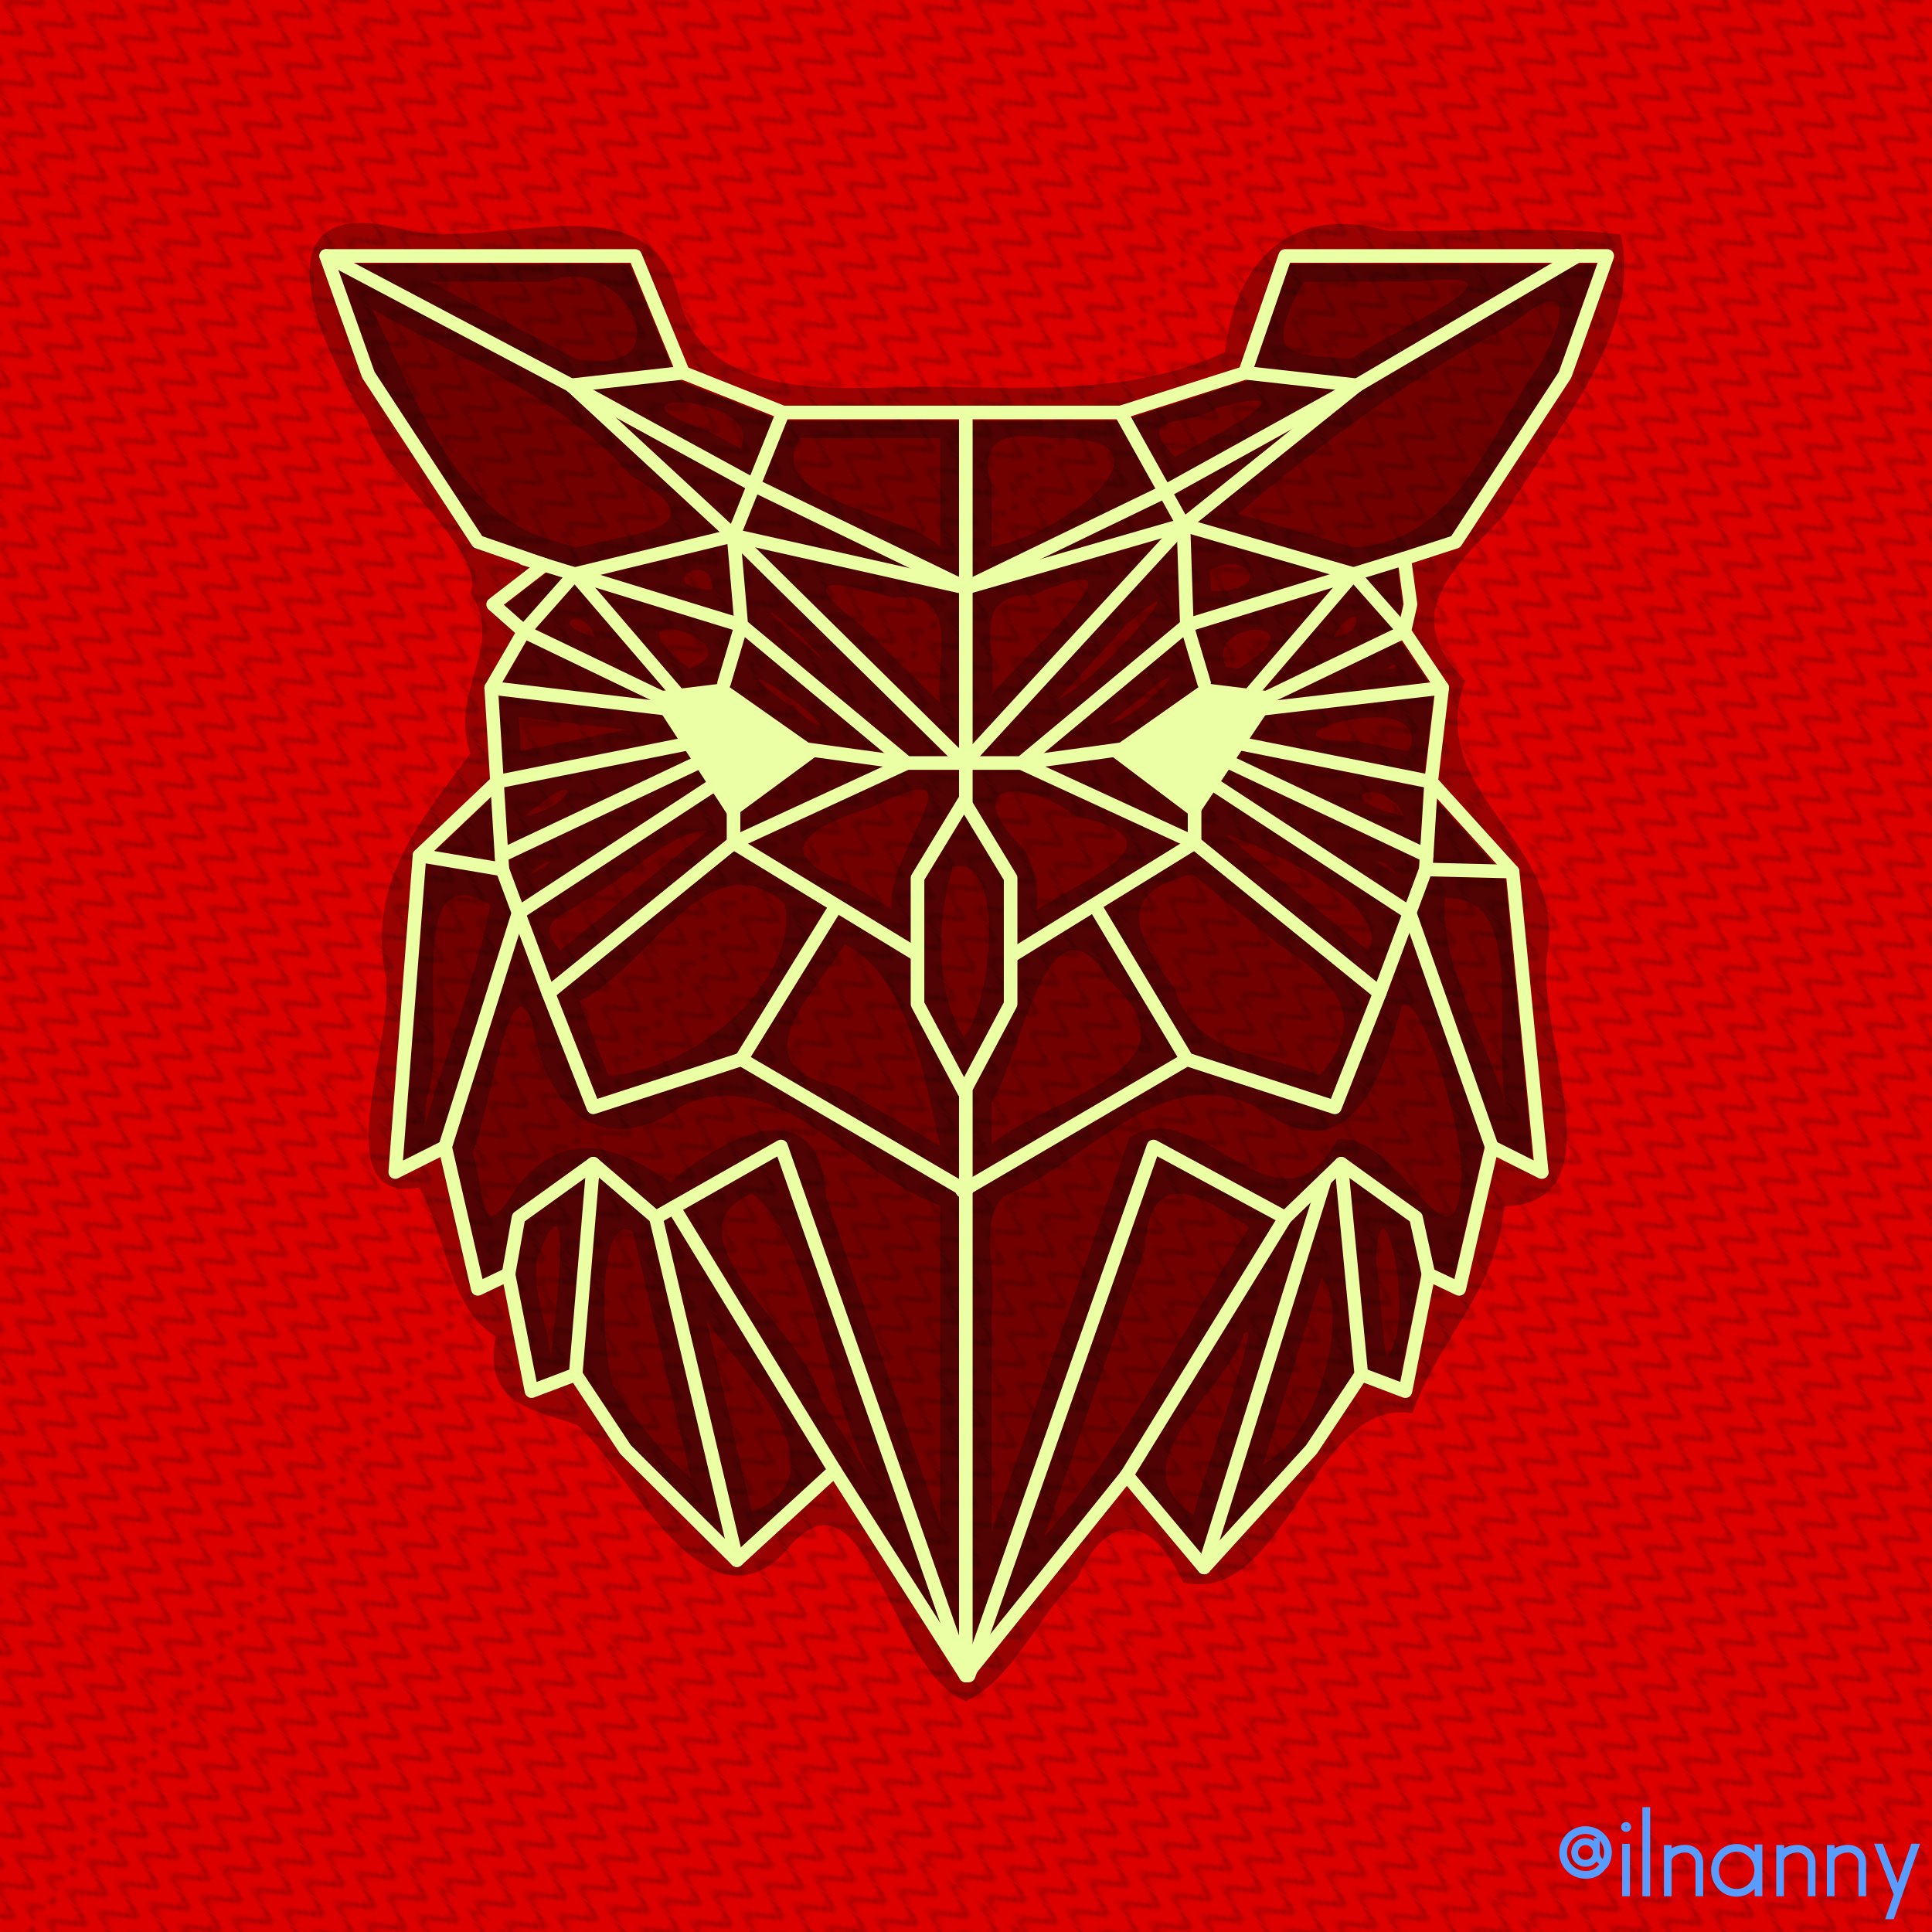 <?xml version="1.0" encoding="UTF-8" standalone="no"?>
<!-- Created with Inkscape (http://www.inkscape.org/) -->

<svg
   xmlns:dc="http://purl.org/dc/elements/1.1/"
   xmlns:cc="http://creativecommons.org/ns#"
   xmlns:rdf="http://www.w3.org/1999/02/22-rdf-syntax-ns#"
   xmlns:svg="http://www.w3.org/2000/svg"
   xmlns="http://www.w3.org/2000/svg"
   xmlns:xlink="http://www.w3.org/1999/xlink"
   xmlns:sodipodi="http://sodipodi.sourceforge.net/DTD/sodipodi-0.dtd"
   xmlns:inkscape="http://www.inkscape.org/namespaces/inkscape"
   width="256"
   height="256"
   viewBox="0 0 256 256"
   id="svg2"
   version="1.1"
   inkscape:version="0.92.2 2405546, 2018-03-11"
   sodipodi:docname="gufo-1.svg"
   inkscape:export-filename="/home/ilnanny/Immagini/gufo-1.png"
   inkscape:export-xdpi="375"
   inkscape:export-ydpi="375">
  <defs
     id="defs4">
    <pattern
       inkscape:collect="always"
       xlink:href="#pattern6493"
       id="pattern6497"
       patternTransform="matrix(0.087,-0.126,0.688,0.479,-276.312,1087.033)" />
    <pattern
       inkscape:collect="always"
       xlink:href="#pattern6486"
       id="pattern6493"
       patternTransform="matrix(0.087,-0.126,0.688,0.479,-20.312,1087.033)" />
    <pattern
       inkscape:collect="always"
       xlink:href="#Wavy"
       id="pattern6489"
       patternTransform="translate(0,-796.362)" />
    <pattern
       inkscape:stockid="Wavy"
       id="Wavy"
       height="5.181"
       width="30.066"
       patternUnits="userSpaceOnUse"
       inkscape:collect="always">
      <path
         id="path6391"
         d="M 7.597,0.061 C 5.079,-0.187 2.656,0.302 -0.01,1.788 L -0.01,3.061 C 2.773,1.431 5.173,1.052 7.472,1.280 C 9.770,1.508 11.969,2.361 14.253,3.218 C 18.820,4.931 23.804,6.676 30.066,3.061 L 30.062,1.788 C 23.622,5.497 19.246,3.770 14.691,2.061 C 12.413,1.207 10.115,0.311 7.597,0.061 z "
         style="fill:black;stroke:none;" />
    </pattern>
    <pattern
       patternUnits="userSpaceOnUse"
       width="256"
       height="256"
       patternTransform="translate(0,796.362)"
       id="pattern6486">
      <rect
         style="opacity:0.249;fill:url(#pattern6489);fill-opacity:1;stroke:none;stroke-width:0.451;stroke-linecap:round;stroke-linejoin:bevel;stroke-miterlimit:4;stroke-dasharray:none;stroke-opacity:1"
         id="rect5045"
         width="256"
         height="256"
         x="0"
         y="0" />
    </pattern>
  </defs>
  <sodipodi:namedview
     id="base"
     pagecolor="#ffffff"
     bordercolor="#666666"
     borderopacity="1.0"
     inkscape:pageopacity="0.0"
     inkscape:pageshadow="2"
     inkscape:zoom="2.0495797"
     inkscape:cx="-52.380447"
     inkscape:cy="111.40092"
     inkscape:document-units="px"
     inkscape:current-layer="layer1"
     showgrid="false"
     units="px"
     inkscape:showpageshadow="false"
     inkscape:window-width="1920"
     inkscape:window-height="991"
     inkscape:window-x="0"
     inkscape:window-y="25"
     inkscape:window-maximized="1" />
  <g
     inkscape:label="Livello 1"
     inkscape:groupmode="layer"
     id="layer1"
     transform="translate(0,-796.362)">
    <rect
       style="opacity:1;fill:#dc0000;fill-opacity:1;stroke:none;stroke-width:0.451;stroke-linecap:round;stroke-linejoin:bevel;stroke-miterlimit:4;stroke-dasharray:none;stroke-opacity:1"
       id="rect4819"
       width="256"
       height="256"
       x="0"
       y="796.362" />
    <path
       style="fill:#510000;fill-opacity:0.75;fill-rule:nonzero;stroke:none;stroke-width:0.943;stroke-miterlimit:4;stroke-dasharray:none;stroke-opacity:1"
       d="m 110.511,990.478 c 0.038,0 0.077,0 0.116,0.01 0.263,0.035 0.5,0.184 0.642,0.408 l 16.695,26.105 20.535,-25.561 c 0.168,-0.21 0.423,-0.334 0.693,-0.336 0.288,-0.03 0.526,0.114 0.7,0.322 l 9.583,11.442 13.473,-14.807 6.573,-9.894 c 0.233,-0.351 0.676,-0.495 1.069,-0.343 l 4.85,1.833 2.845,-14.436 c 0.054,-0.273 0.232,-0.506 0.48,-0.629 0.249,-0.126 0.543,-0.128 0.791,-0.008 l 3.055,1.453 4.072,-17.705 c 0.06,-0.27 0.244,-0.497 0.493,-0.614 0.251,-0.118 0.54,-0.115 0.786,0.011 l 5.152,2.585 -3.674,-37.882 -10.582,-11.674 c -0.175,-0.193 -0.258,-0.453 -0.227,-0.71 l 1.428,-12.109 -4.84,-7.188 c -0.139,-0.207 -0.187,-0.46 -0.132,-0.704 l 0.785,-3.434 -0.798,-5.921 c -0.059,-0.431 0.201,-0.843 0.614,-0.976 l 6.506,-2.115 14.258,-21.761 5.131,-14.453 h -40.748 l -5.116,14.874 c -0.094,0.268 -0.306,0.478 -0.579,0.564 l -16.468,5.253 c -0.088,0.029 -0.18,0.043 -0.273,0.043 h -44.747 c -0.114,0 -0.226,-0.022 -0.333,-0.064 l -13.22,-5.253 c -0.226,-0.09 -0.407,-0.27 -0.499,-0.495 l -6.129,-14.923 h -39.052 l 5.13,14.453 14.265,21.769 8.53,2.945 c 0.312,0.108 0.54,0.379 0.594,0.706 0.054,0.325 -0.076,0.656 -0.337,0.859 l -5.926,4.58 3.25,2.873 c 0.323,0.285 0.399,0.755 0.185,1.126 l -4.187,7.228 0.747,12.171 c 0.016,0.264 -0.085,0.524 -0.279,0.707 l -10.009,9.513 -3.065,40.011 5.186,-2.602 c 0.249,-0.126 0.538,-0.128 0.788,-0.011 0.25,0.116 0.432,0.343 0.494,0.614 l 4.072,17.705 3.053,-1.453 c 0.25,-0.121 0.545,-0.119 0.792,0.008 0.249,0.124 0.425,0.357 0.479,0.629 l 2.845,14.436 4.85,-1.833 c 0.393,-0.15 0.837,-0.01 1.07,0.343 l 6.56,9.876 14.071,13.981 12.327,-11.306 c 0.167,-0.154 0.384,-0.236 0.609,-0.236"
       id="path1970"
       inkscape:connector-curvature="0" />
    <rect
       style="fill:url(#pattern6493);stroke:none"
       width="256"
       height="256"
       x="0"
       y="796.362"
       id="rect6491" />
    <rect
       id="rect6495"
       y="796.362"
       x="-256"
       height="256"
       width="256"
       style="fill:url(#pattern6497);stroke:none"
       transform="scale(-1,1)" />
    <g
       aria-label="@ilnanny"
       style="font-style:normal;font-variant:normal;font-weight:normal;font-stretch:normal;font-size:14.188px;line-height:125%;font-family:Satellite;-inkscape-font-specification:Satellite;letter-spacing:0px;word-spacing:0px;fill:none;fill-opacity:1;stroke:#5a9cfe;stroke-width:0.6;stroke-linecap:butt;stroke-linejoin:miter;stroke-opacity:1;stroke-miterlimit:4;stroke-dasharray:none"
       id="text6888">
      <path
         d="m 211.578,1042.417 c 0.255,0.596 0.681,0.936 1.22,1.078 0.312,-0.454 0.482,-1.163 0.482,-1.674 0,-1.759 -1.433,-3.178 -3.192,-3.178 -1.759,0 -3.178,1.419 -3.178,3.178 0,1.774 1.419,3.178 3.178,3.178 0.965,0 1.717,-0.312 2.384,-1.135 -0.17,-0.071 -0.27,-0.099 -0.426,-0.184 -0.539,0.667 -1.163,0.894 -1.958,0.894 -1.518,0 -2.752,-1.234 -2.752,-2.752 0,-1.504 1.249,-2.752 2.752,-2.752 1.518,0 2.767,1.248 2.767,2.752 0,0.44 -0.128,0.894 -0.369,1.319 -0.525,-0.27 -0.809,-0.78 -0.809,-1.319 v -1.589 h -0.213 v 0.794 c -0.411,-0.539 -0.88,-0.794 -1.376,-0.794 -0.894,0 -1.589,0.724 -1.589,1.589 0,0.88 0.709,1.589 1.589,1.589 0.752,0 1.206,-0.411 1.49,-0.993 z m -0.199,-0.596 c 0,0.709 -0.582,1.291 -1.291,1.291 -0.709,0 -1.291,-0.582 -1.291,-1.291 0,-0.695 0.582,-1.277 1.291,-1.277 0.709,0 1.291,0.582 1.291,1.277 z"
         style="fill:none;stroke-width:0.6;fill-opacity:1;stroke:#5a9cfe;stroke-opacity:1;stroke-miterlimit:4;stroke-dasharray:none"
         id="path6894" />
      <path
         d="m 215.471,1038.813 c 0.184,0 0.355,-0.156 0.355,-0.369 0,-0.199 -0.156,-0.355 -0.355,-0.355 -0.213,0 -0.369,0.142 -0.369,0.355 0,0.213 0.156,0.369 0.369,0.369 z m 0.199,8.513 v -6.342 h -0.426 v 6.342 z"
         style="fill:none;stroke-width:0.6;fill-opacity:1;stroke:#5a9cfe;stroke-opacity:1;stroke-miterlimit:4;stroke-dasharray:none"
         id="path6896" />
      <path
         d="m 218.352,1047.326 v -11.209 h -0.426 v 11.209 z"
         style="fill:none;stroke-width:0.6;fill-opacity:1;stroke:#5a9cfe;stroke-opacity:1;stroke-miterlimit:4;stroke-dasharray:none"
         id="path6898" />
      <path
         d="m 225.381,1047.326 v -4.114 c 0,-1.319 -0.965,-2.1 -2.086,-2.1 -0.596,0 -1.632,0.213 -2.1,0.823 v -0.795 h -0.411 v 6.186 h 0.411 v -4.327 c 0,-0.922 1.178,-1.476 2.1,-1.476 0.894,0 1.674,0.752 1.674,1.688 v 4.114 z"
         style="fill:none;stroke-width:0.6;fill-opacity:1;stroke:#5a9cfe;stroke-opacity:1;stroke-miterlimit:4;stroke-dasharray:none"
         id="path6900" />
      <path
         d="m 230.115,1041.424 c 1.49,0 2.653,1.263 2.653,2.767 0,1.518 -1.163,2.767 -2.653,2.767 -1.532,0 -2.653,-1.277 -2.653,-2.767 0,-1.49 1.121,-2.767 2.653,-2.767 z m 3.107,5.902 v -6.271 h -0.426 v 1.561 c -0.681,-1.036 -1.617,-1.617 -2.682,-1.617 -1.774,0 -3.079,1.447 -3.079,3.192 0,1.745 1.305,3.192 3.079,3.192 1.064,0 2.001,-0.582 2.682,-1.617 v 1.561 z"
         style="fill:none;stroke-width:0.6;fill-opacity:1;stroke:#5a9cfe;stroke-opacity:1;stroke-miterlimit:4;stroke-dasharray:none"
         id="path6902" />
      <path
         d="m 240.262,1047.326 v -4.114 c 0,-1.319 -0.965,-2.1 -2.086,-2.1 -0.596,0 -1.632,0.213 -2.1,0.823 v -0.795 h -0.411 v 6.186 h 0.411 v -4.327 c 0,-0.922 1.178,-1.476 2.1,-1.476 0.894,0 1.674,0.752 1.674,1.688 v 4.114 z"
         style="fill:none;stroke-width:0.6;fill-opacity:1;stroke:#5a9cfe;stroke-opacity:1;stroke-miterlimit:4;stroke-dasharray:none"
         id="path6904" />
      <path
         d="m 246.968,1047.326 v -4.114 c 0,-1.319 -0.965,-2.1 -2.086,-2.1 -0.596,0 -1.632,0.213 -2.1,0.823 v -0.795 h -0.411 v 6.186 h 0.411 v -4.327 c 0,-0.922 1.178,-1.476 2.1,-1.476 0.894,0 1.674,0.752 1.674,1.688 v 4.114 z"
         style="fill:none;stroke-width:0.6;fill-opacity:1;stroke:#5a9cfe;stroke-opacity:1;stroke-miterlimit:4;stroke-dasharray:none"
         id="path6906" />
      <path
         d="m 249.275,1040.97 h -0.511 l 2.483,6.427 -1.036,2.965 h 0.511 l 3.277,-9.393 h -0.525 l -2.001,5.774 z"
         style="fill:none;stroke-width:0.6;fill-opacity:1;stroke:#5a9cfe;stroke-opacity:1;stroke-miterlimit:4;stroke-dasharray:none"
         id="path6908" />
    </g>
    <g
       style="fill:none;fill-opacity:1;stroke:#050505;stroke-width:4.164;stroke-miterlimit:4;stroke-dasharray:none;stroke-opacity:1;opacity:0.31"
       id="g5607"
       transform="matrix(1.201,0,0,-1.201,-308.849,1106.177)">
      <path
         style="color:#000000;font-style:normal;font-variant:normal;font-weight:normal;font-stretch:normal;font-size:medium;line-height:normal;font-family:sans-serif;font-variant-ligatures:normal;font-variant-position:normal;font-variant-caps:normal;font-variant-numeric:normal;font-variant-alternates:normal;font-feature-settings:normal;text-indent:0;text-align:start;text-decoration:none;text-decoration-line:none;text-decoration-style:solid;text-decoration-color:#000000;letter-spacing:normal;word-spacing:normal;text-transform:none;writing-mode:lr-tb;direction:ltr;text-orientation:mixed;dominant-baseline:auto;baseline-shift:baseline;text-anchor:start;white-space:normal;shape-padding:0;clip-rule:nonzero;display:inline;overflow:visible;visibility:visible;opacity:1;isolation:auto;mix-blend-mode:normal;color-interpolation:sRGB;color-interpolation-filters:linearRGB;solid-color:#000000;solid-opacity:1;vector-effect:none;fill:#050505;fill-opacity:1;fill-rule:nonzero;stroke:none;stroke-width:4.164;stroke-linecap:butt;stroke-linejoin:miter;stroke-miterlimit:4;stroke-dasharray:none;stroke-dashoffset:0;stroke-opacity:1;color-rendering:auto;image-rendering:auto;shape-rendering:auto;text-rendering:auto;enable-background:accumulate"
         d="m 363.719,70.277 c -8.403,3.188 -11.056,27.686 -19.93,16.503 -8.761,-9.296 -16.909,8.422 -22.882,13.93 -4.251,1.61 -10.686,2.139 -9.031,9.799 -5.364,3.16 -5.497,11.656 -8.514,16.43 -10.794,-1.922 -2.164,17.135 -3.739,23.837 -1.858,10.223 4.316,17.049 9.43,24.047 -2.424,6.865 3.963,12.035 -0.007,17.744 1.781,4.693 -9.27,12.401 -11.419,19.124 -5.299,8.021 -12.919,25.664 4.482,20.852 9.693,-2.173 26.553,5.768 29.835,-6.976 2.645,-11.911 17.21,-10.459 26.623,-10.267 11.419,-0.032 23.078,-1.11 33.739,3.801 1.178,10.179 7.365,16.394 17.938,13.401 8.545,-0.18 17.286,0.643 25.714,-0.406 2.566,-10.72 -7.4,-21.742 -12.778,-30.859 -5.143,-5.59 -12.036,-10.811 -4.368,-18.343 -4.656,-12.704 11.518,-17.69 9.003,-30.504 -1.005,-9.377 8.094,-27.061 -4.699,-27.526 -0.922,-9.608 -7.176,-14.365 -10.123,-22.823 -10.885,1.938 -14.116,-21.426 -25.309,-18.647 -3.542,7.682 -8.359,7.761 -11.705,0.425 -4.353,-4.093 -6.932,-11.029 -12.257,-13.544 z M 372.375,88.406 c 9.074,10.295 15.169,22.702 22.598,34.143 -5.678,3.914 -10.966,6.822 -11.532,-2.458 -3.689,-10.561 -7.377,-21.123 -11.066,-31.684 z m -5.824,0.502 c 5.063,14.498 10.126,28.996 15.189,43.494 7.608,5.435 16.471,-12.233 22.983,-0.152 7.173,0.863 13.266,-17.232 13.673,-3.186 -0.113,5.137 -4.483,19.367 -6.54,17.974 -2.172,-7.77 -5.662,-18.504 -15.371,-11.646 -10.623,6.31 -19.181,-5.708 -28.591,-9.417 -2.885,-2.805 -0.63,-8.557 -1.344,-12.606 2e-5,-8.153 4e-5,-16.307 6e-5,-24.46 z m -5.664,0.898 c 0,11.717 0,23.435 0,35.152 -9.472,3.392 -17.994,15.71 -28.332,11.077 -9.059,-6.381 -15.202,-0.385 -16.637,9.061 -2.514,7.489 -4.808,-10.518 -6.612,-14.22 1.697,-6.129 0.688,-10.511 5.074,-3.62 5.495,6.61 11.276,3.907 16.76,0.284 6.061,5.182 16.474,10.51 17.181,-1.75 4.189,-11.995 8.378,-23.99 12.567,-35.986 z m 27.961,1.014 c 1.349,5.557 7.684,22.072 5.574,20.024 -2.062,-6.616 -14.236,-14.391 -5.574,-20.024 z m -48.746,0.361 c 12.136,4.596 -5.187,19.739 -5.076,21.482 1.692,-7.161 3.384,-14.321 5.076,-21.482 z m -6.68,3.646 c -2.148,9.088 -4.297,18.176 -6.445,27.264 -4.096,2.333 -3.491,-13.436 -2.132,-17.031 2.4,-3.76 5.185,-7.313 8.577,-10.233 z m 19.641,0.203 c -4.643,9.49 -6.613,26.583 -12.945,31.268 -10.228,-4.451 6.217,-15.513 7.541,-22.554 1.789,-2.912 3.587,-5.819 5.404,-8.714 z m 43.451,1.354 c 7.266,3.971 9.277,18.381 6.418,20.592 -2.139,-6.864 -4.279,-13.728 -6.418,-20.592 z m -15.18,1.633 0.03,0.029 z m -63.4,10.297 c 0.498,4.311 2.725,21.922 -1.564,10.646 -0.452,-3.589 1.159,-7.103 1.564,-10.646 z m 92.156,0 c 3.57,3.148 -0.463,21.215 -1.128,10.959 0.406,-3.65 0.582,-7.325 1.128,-10.959 z m -49.203,23.209 c -1.722,7.633 -3.632,18.862 -10.512,22.257 -3.489,-5.547 -11.976,-13.43 -0.742,-15.668 3.751,-2.196 7.502,-4.393 11.254,-6.589 z m 5.664,0.227 c 6.585,5.407 23.738,8.107 13.107,17.924 -6.858,11.257 -9.719,-8.072 -13.107,-13.37 l 2e-5,-2.277 z m -62.562,1.846 c 2.29,8.188 5.651,16.278 7.272,24.528 -10.048,6.1 -4.44,-15.352 -7.025,-21.302 l -0.124,-1.613 z m 119.918,0.23 c -3.01,7.622 2.656,25.457 -7.318,25.033 -0.739,-7.693 5.489,-17.009 7.318,-25.033 z m -99.629,5.482 c 9.968,0.517 21.168,10.908 19.454,18.914 -8.304,7.505 -15.112,-7.164 -22.67,-10.719 1.072,-2.732 2.145,-5.464 3.217,-8.195 z m 78.492,0 c 5.723,6.696 1.264,10.712 -4.428,14.403 -3.202,2.599 -6.405,5.199 -9.607,7.798 -9.265,-2.15 -5.746,-7.417 -1.92,-12.758 2.339,-7.363 9.76,-6.879 15.955,-9.443 z m -39.246,4.248 c 3.181,3.988 4.578,20.303 -1.24,18.761 -1.718,-5.598 -2.145,-13.564 1.24,-18.761 z m -44.578,9.525 c 5.438,4.414 10.876,8.828 16.314,13.242 -3.979,0.141 -9.109,-5.44 -13.551,-7.651 -2.143,-1.819 -5.756,-1.975 -2.764,-5.591 z m 89.158,0 c 3.381,5.652 -15.644,13.062 -15.646,12.725 5.184,-4.255 10.431,-8.481 15.646,-12.725 z m -36.611,4.445 c 5.651,3.731 16.731,7.679 4.412,10.368 -5.65,4.32 -13.308,3.872 -5.773,-3.628 1.159,-2.019 1.73,-4.418 1.361,-6.74 z m -15.936,0.125 c -0.907,6.41 10.815,17.749 -2.103,11.281 -7.936,-2.472 -11.348,-5.206 -2.191,-8.666 1.431,-0.872 2.862,-1.744 4.293,-2.616 z m -39.771,3.912 c 3.849,1.891 1.31,1.764 0,0 z m 95.479,0 c -1.12,1.72 -4.04,1.907 0,0 z m -96.203,6.367 c 5.405,0.889 7.128,6.102 0,0 z m 96.928,0 c -1.46,4.478 -9.654,2.331 0,0 z m -26.615,5.018 c 5.818,8.849 -2.18,4.976 0,0 z m -43.715,0.076 c 3.074,3.787 -5.832,7.614 -0.122,1.289 z m 70.947,2.062 c 3.179,7.827 -19.727,0.867 -5.652,1.13 1.884,-0.377 3.768,-0.753 5.652,-1.13 z m -97.986,0.035 c 3.876,0.775 7.753,1.549 11.629,2.324 -3.952,0.47 -7.905,0.94 -11.857,1.41 l 0.114,-1.867 z m 33.166,2.814 c -3.15,3.77 -11.847,8.12 -3.504,2.209 1.203,-0.641 2.038,-2.048 3.504,-2.209 z m 31.475,0 c 4.172,0.989 11.119,9.36 3.486,2.788 l -1.519,-1.152 z m 9.424,1.172 c 1.992,0.019 1.024,1.459 0,0 z m -50.328,0.008 c -0.745,1.239 -1.964,0.049 0,0 z m 22.531,1.273 c -0.642,4.737 2.58,12.566 -5.158,11.624 -6.566,1.906 -11.073,2.69 -3.439,-3.152 2.866,-2.824 5.732,-5.648 8.597,-8.472 z m 13.041,0.475 c 3.895,1.41 16.845,16.385 7.646,8.311 -2.549,-2.77 -5.097,-5.541 -7.646,-8.311 z m -7.377,0.348 c 4.024,5.243 18.935,17.22 4.592,11.102 -7.332,0.213 -3.762,-6.539 -4.592,-11.102 z m 43.598,2.998 c 1.231,-0.389 1.625,1.133 0,0 z m -76.916,0.004 c 7.955,2.889 -10.554,8.12 0,0 z m 60.584,0 c 9.683,5.692 -3.976,5.645 -1.391,0.172 z m -77.064,0.066 -0.761,0.205 z m 31.33,0.777 c -3.406,4.213 -9.888,8.384 -2.52,2.184 l 1.49,-1.326 z m -25.26,2.588 c -1.126,3.654 -5.74,1.587 0,0 z m 81.406,0.002 c 3.791,0.187 3.025,4.953 0,0 z m -13.42,5.121 c 7.289,-0.137 3.888,4.796 -0.195,2.237 z m -55.045,0.146 c 0.113,4.811 -7.104,0.188 0,0 z m -15.111,4.641 c 6.185,1.607 16.438,2.019 6.107,7.94 -7.609,8.794 -18.65,12.771 -28.513,18.333 4.604,-9.497 9.144,-22.713 20.258,-25.613 z m 85.807,0.021 c 11.391,0.575 14.799,12.067 20.459,19.98 3.455,5.84 3.543,10.189 -2.964,4.596 -10.928,-5.68 -20.883,-12.886 -30.206,-20.9 4.237,-1.225 8.474,-2.451 12.711,-3.676 z m -39.908,0.057 c 8.689,1.527 21.651,12.352 6.681,11.994 -4.583,0.605 -8.343,0.387 -6.681,-5.253 0,-2.247 0,-4.494 0,-6.741 z m -5.664,0.002 c 0,3.997 0,7.995 0,11.992 -5.144,0 -10.288,0 -15.432,0 -4.495,-6.874 12.137,-8.426 15.432,-11.992 z m 25.887,9.936 c 4.753,2.377 16.177,8.47 4.506,5.35 -2.716,-2.065 -9.332,-0.353 -4.506,-5.35 z m -47.893,0.883 c 2.916,6.193 -17.395,6.649 -3.591,1.961 l 1.796,-0.981 z m -18.174,9.91 c 12.442,-2.369 5.426,12.058 -3.032,8.531 -4.37,0 -8.741,0 -13.111,0 5.381,-2.844 10.762,-5.688 16.143,-8.531 z m 85.562,0.008 c 5.214,3.598 21.154,10.113 7.291,8.523 -4.195,0 -8.389,0 -12.584,0 -4.553,-8.43 -1.805,-8.027 5.293,-8.523 z"
         id="path5605"
         inkscape:connector-curvature="0" />
    </g>
    <g
       transform="matrix(1.201,0,0,-1.201,-308.849,1106.177)"
       id="g7125"
       style="fill:#ebffa4;fill-opacity:1;stroke:none;stroke-width:0.786;stroke-miterlimit:4;stroke-dasharray:none;stroke-opacity:1">
      <path
         d="m 349.252,96.481 c 0.032,0 0.064,-0.002 0.097,-0.006 0.219,-0.029 0.416,-0.153 0.535,-0.34 l 13.904,-21.741 17.102,21.288 c 0.14,0.175 0.352,0.278 0.577,0.28 0.24,0.025 0.438,-0.095 0.583,-0.268 l 7.981,-9.529 11.221,12.332 5.474,8.24 c 0.194,0.292 0.563,0.412 0.89,0.286 l 4.039,-1.527 2.369,12.023 c 0.045,0.227 0.193,0.421 0.4,0.524 0.207,0.105 0.452,0.107 0.659,0.007 l 2.544,-1.21 3.391,14.745 c 0.05,0.225 0.203,0.414 0.411,0.511 0.209,0.098 0.45,0.096 0.655,-0.009 l 4.291,-2.153 -3.06,31.549 -8.813,9.722 c -0.146,0.161 -0.215,0.377 -0.189,0.591 l 1.189,10.085 -4.031,5.986 c -0.116,0.172 -0.156,0.383 -0.11,0.586 l 0.654,2.86 -0.665,4.931 c -0.049,0.359 0.167,0.702 0.511,0.813 l 5.418,1.761 11.874,18.123 4.273,12.037 h -33.936 l -4.261,-12.387 c -0.078,-0.223 -0.255,-0.398 -0.482,-0.47 l -13.715,-4.375 c -0.073,-0.024 -0.15,-0.036 -0.227,-0.036 h -37.266 c -0.095,0 -0.188,0.018 -0.277,0.053 l -11.01,4.375 c -0.188,0.075 -0.339,0.225 -0.416,0.412 l -5.104,12.428 h -32.523 l 4.272,-12.037 11.88,-18.13 7.104,-2.453 c 0.26,-0.09 0.45,-0.316 0.495,-0.588 0.045,-0.271 -0.063,-0.546 -0.281,-0.715 l -4.935,-3.814 2.707,-2.393 c 0.269,-0.237 0.332,-0.629 0.154,-0.938 l -3.487,-6.02 0.622,-10.136 c 0.013,-0.22 -0.071,-0.436 -0.232,-0.589 l -8.336,-7.923 -2.553,-33.322 4.319,2.167 c 0.207,0.105 0.448,0.107 0.656,0.009 0.208,-0.097 0.36,-0.286 0.411,-0.511 l 3.391,-14.745 2.543,1.21 c 0.208,0.101 0.454,0.099 0.66,-0.007 0.207,-0.103 0.354,-0.297 0.399,-0.524 l 2.369,-12.023 4.039,1.527 c 0.327,0.125 0.697,0.005 0.891,-0.286 l 5.463,-8.225 11.719,-11.644 10.266,9.416 c 0.139,0.128 0.32,0.197 0.507,0.197 m 14.467,-24.121 c -0.014,0 -0.028,0 -0.04,0.001 -0.241,0.013 -0.462,0.141 -0.592,0.345 l -13.986,21.869 -10.136,-9.297 c -0.295,-0.272 -0.752,-0.262 -1.035,0.02 l -12.282,12.203 c -0.036,0.037 -0.068,0.076 -0.096,0.118 l -5.174,7.79 -4.31,-1.63 c -0.207,-0.079 -0.437,-0.061 -0.629,0.046 -0.194,0.107 -0.33,0.294 -0.373,0.51 l -2.353,11.947 -2.517,-1.197 c -0.204,-0.099 -0.444,-0.097 -0.648,10e-4 -0.205,0.099 -0.354,0.286 -0.404,0.507 l -3.386,14.726 -4.652,-2.334 c -0.241,-0.121 -0.53,-0.103 -0.754,0.047 -0.225,0.151 -0.351,0.411 -0.33,0.68 l 2.676,34.932 c 0.015,0.185 0.097,0.358 0.232,0.486 l 8.292,7.881 -0.616,10.013 c -0.008,0.147 0.027,0.294 0.1,0.422 l 3.292,5.684 -2.928,2.586 c -0.167,0.149 -0.259,0.364 -0.253,0.587 0.008,0.224 0.115,0.433 0.291,0.57 l 4.555,3.52 -6.034,2.084 c -0.156,0.055 -0.291,0.159 -0.382,0.298 l -12.069,18.419 c -0.033,0.05 -0.06,0.103 -0.08,0.16 l -4.659,13.123 c -0.081,0.23 -0.045,0.484 0.095,0.684 0.141,0.199 0.369,0.317 0.613,0.317 h 34.088 c 0.304,0 0.579,-0.184 0.694,-0.465 l 5.174,-12.598 10.58,-4.205 h 37.005 l 13.245,4.225 4.313,12.537 c 0.104,0.303 0.389,0.506 0.709,0.506 h 35.533 c 0.243,0 0.472,-0.118 0.613,-0.317 0.14,-0.2 0.175,-0.454 0.094,-0.684 l -4.658,-13.123 c -0.02,-0.057 -0.047,-0.11 -0.08,-0.16 l -12.068,-18.419 c -0.093,-0.143 -0.233,-0.249 -0.396,-0.302 l -5.073,-1.648 0.6,-4.446 c 0.011,-0.089 0.007,-0.179 -0.012,-0.267 l -0.611,-2.677 4.004,-5.946 c 0.101,-0.149 0.144,-0.328 0.123,-0.507 l -1.181,-10.023 8.751,-9.653 c 0.108,-0.12 0.175,-0.27 0.19,-0.431 l 3.199,-32.978 c 0.026,-0.076 0.04,-0.157 0.04,-0.242 0,-0.414 -0.335,-0.75 -0.75,-0.75 h -0.02 c -0.115,0 -0.23,0.026 -0.336,0.08 l -4.652,2.334 -3.386,-14.726 c -0.051,-0.221 -0.199,-0.408 -0.404,-0.507 -0.204,-0.098 -0.445,-0.1 -0.649,-10e-4 l -2.516,1.197 -2.354,-11.947 c -0.043,-0.216 -0.179,-0.403 -0.372,-0.51 -0.192,-0.108 -0.424,-0.125 -0.63,-0.046 l -4.309,1.63 -5.175,-7.79 c -0.022,-0.032 -0.045,-0.062 -0.071,-0.09 l -11.836,-13.009 c -0.146,-0.16 -0.309,-0.239 -0.571,-0.245 -0.216,0.005 -0.42,0.102 -0.559,0.268 l -7.947,9.487 -17.182,-21.39 c -0.143,-0.178 -0.359,-0.28 -0.585,-0.28"
         style="fill:#ebffa4;fill-opacity:1;fill-rule:nonzero;stroke:none;stroke-width:0.786;stroke-miterlimit:4;stroke-dasharray:none;stroke-opacity:1"
         id="path524"
         inkscape:connector-curvature="0" />
      <path
         d="m 338.091,198.127 c -0.183,0 -0.365,0.065 -0.509,0.199 l -17.864,16.511 -26.922,14.229 c -0.366,0.193 -0.506,0.647 -0.312,1.013 0.193,0.365 0.644,0.504 1.013,0.313 l 27.009,-14.275 c 0.058,-0.03 0.11,-0.068 0.158,-0.112 l 17.936,-16.577 c 0.304,-0.281 0.323,-0.756 0.042,-1.06 -0.148,-0.16 -0.349,-0.241 -0.551,-0.241"
         style="fill:#ebffa4;fill-opacity:1;fill-rule:nonzero;stroke:none;stroke-width:0.786;stroke-miterlimit:4;stroke-dasharray:none;stroke-opacity:1"
         id="path528"
         inkscape:connector-curvature="0" />
      <path
         d="m 387.727,199.297 c -0.219,0 -0.437,0.096 -0.585,0.28 -0.259,0.323 -0.208,0.795 0.115,1.055 l 19.167,15.407 c 0.029,0.023 0.059,0.043 0.09,0.062 l 24.303,14.274 c 0.356,0.212 0.816,0.092 1.026,-0.266 0.21,-0.358 0.091,-0.817 -0.266,-1.027 l -24.256,-14.247 -19.124,-15.373 c -0.139,-0.111 -0.305,-0.165 -0.47,-0.165"
         style="fill:#ebffa4;fill-opacity:1;fill-rule:nonzero;stroke:none;stroke-width:0.786;stroke-miterlimit:4;stroke-dasharray:none;stroke-opacity:1"
         id="path532"
         inkscape:connector-curvature="0" />
      <path
         d="m 369.84,173.031 h -12.632 c -0.175,0 -0.345,0.062 -0.479,0.174 l -18.262,15.195 c -0.154,0.128 -0.25,0.313 -0.268,0.512 l -0.855,9.9 c -0.011,0.117 0.007,0.235 0.051,0.344 l 5.448,13.584 c 0.153,0.385 0.589,0.569 0.976,0.417 0.384,-0.154 0.571,-0.591 0.417,-0.976 l -5.382,-13.418 0.813,-9.411 17.813,-14.821 h 12.089 l 17.771,14.787 -0.356,10.522 -6.834,12.255 c -0.202,0.362 -0.072,0.819 0.29,1.021 0.362,0.203 0.818,0.071 1.02,-0.29 l 6.922,-12.414 c 0.058,-0.105 0.09,-0.221 0.095,-0.34 l 0.375,-11.07 c 0.008,-0.232 -0.092,-0.454 -0.271,-0.602 l -18.262,-15.195 c -0.134,-0.112 -0.304,-0.174 -0.479,-0.174"
         style="fill:#ebffa4;fill-opacity:1;fill-rule:nonzero;stroke:none;stroke-width:0.786;stroke-miterlimit:4;stroke-dasharray:none;stroke-opacity:1"
         id="path536"
         inkscape:connector-curvature="0" />
      <path
         d="m 317.667,147.647 c -0.066,0 -0.132,0.009 -0.197,0.026 -0.234,0.064 -0.421,0.236 -0.506,0.462 l -5.081,13.642 c -0.026,0.069 -0.041,0.141 -0.046,0.216 l -0.595,9.67 c -0.025,0.413 0.29,0.769 0.703,0.795 0.408,0.032 0.769,-0.29 0.795,-0.704 l 0.588,-9.558 4.677,-12.559 19.613,15.919 c 0.049,0.04 0.102,0.073 0.159,0.1 l 19.117,8.806 c 0.374,0.171 0.821,0.011 0.996,-0.368 0.172,-0.376 0.008,-0.821 -0.369,-0.995 l -19.031,-8.766 -20.35,-16.518 c -0.135,-0.11 -0.303,-0.168 -0.473,-0.168"
         style="fill:#ebffa4;fill-opacity:1;fill-rule:nonzero;stroke:none;stroke-width:0.786;stroke-miterlimit:4;stroke-dasharray:none;stroke-opacity:1"
         id="path540"
         inkscape:connector-curvature="0" />
      <path
         d="m 338.947,188.226 c -0.072,0 -0.147,0.011 -0.22,0.033 l -23.991,7.368 c -0.396,0.122 -0.619,0.541 -0.497,0.937 0.121,0.395 0.536,0.62 0.936,0.497 l 23.992,-7.368 c 0.396,-0.121 0.619,-0.541 0.497,-0.937 -0.099,-0.323 -0.396,-0.53 -0.717,-0.53"
         style="fill:#ebffa4;fill-opacity:1;fill-rule:nonzero;stroke:none;stroke-width:0.786;stroke-miterlimit:4;stroke-dasharray:none;stroke-opacity:1"
         id="path544"
         inkscape:connector-curvature="0" />
      <path
         d="m 337.041,182.585 10.798,-7.595 -10.083,-7.425 -9.131,13.986 z"
         style="fill:#ebffa4;fill-opacity:1;fill-rule:nonzero;stroke:none;stroke-width:0.786;stroke-miterlimit:4;stroke-dasharray:none;stroke-opacity:1"
         id="path548"
         inkscape:connector-curvature="0" />
      <path
         d="m 338.091,164.225 c -0.414,0 -0.75,0.336 -0.75,0.75 v 7.598 c 0,0.414 0.336,0.75 0.75,0.75 0.414,0 0.75,-0.336 0.75,-0.75 v -7.598 c 0,-0.414 -0.336,-0.75 -0.75,-0.75"
         style="fill:#ebffa4;fill-opacity:1;fill-rule:nonzero;stroke:none;stroke-width:0.786;stroke-miterlimit:4;stroke-dasharray:none;stroke-opacity:1"
         id="path552"
         inkscape:connector-curvature="0" />
      <path
         d="m 357.209,173.031 c -0.034,0 -0.068,0.002 -0.104,0.007 l -12.544,1.726 c -0.411,0.057 -0.698,0.436 -0.641,0.846 0.057,0.41 0.43,0.697 0.846,0.641 l 12.545,-1.727 c 0.41,-0.056 0.697,-0.435 0.64,-0.845 -0.052,-0.375 -0.373,-0.648 -0.742,-0.648"
         style="fill:#ebffa4;fill-opacity:1;fill-rule:nonzero;stroke:none;stroke-width:0.786;stroke-miterlimit:4;stroke-dasharray:none;stroke-opacity:1"
         id="path556"
         inkscape:connector-curvature="0" />
      <path
         d="m 331.482,179.593 c -0.108,0 -0.219,0.023 -0.324,0.074 l -16.528,7.944 c -0.373,0.179 -0.53,0.627 -0.35,1.001 0.179,0.373 0.624,0.533 1.001,0.35 l 16.527,-7.943 c 0.373,-0.18 0.531,-0.627 0.351,-1.001 -0.129,-0.269 -0.398,-0.425 -0.677,-0.425"
         style="fill:#ebffa4;fill-opacity:1;fill-rule:nonzero;stroke:none;stroke-width:0.786;stroke-miterlimit:4;stroke-dasharray:none;stroke-opacity:1"
         id="path560"
         inkscape:connector-curvature="0" />
      <path
         d="m 337.041,181.835 c -0.07,0 -0.143,0.01 -0.214,0.031 -0.397,0.118 -0.623,0.536 -0.505,0.933 l 1.905,6.392 c 0.118,0.397 0.533,0.626 0.933,0.504 0.398,-0.118 0.623,-0.536 0.505,-0.932 l -1.905,-6.392 c -0.097,-0.326 -0.396,-0.536 -0.719,-0.536"
         style="fill:#ebffa4;fill-opacity:1;fill-rule:nonzero;stroke:none;stroke-width:0.786;stroke-miterlimit:4;stroke-dasharray:none;stroke-opacity:1"
         id="path564"
         inkscape:connector-curvature="0" />
      <path
         d="m 312.491,162.837 c -0.281,0 -0.552,0.159 -0.68,0.43 -0.176,0.375 -0.015,0.822 0.359,0.999 l 25.265,11.921 c 0.378,0.177 0.824,0.014 0.999,-0.359 0.177,-0.375 0.016,-0.822 -0.358,-0.999 l -25.266,-11.921 c -0.103,-0.049 -0.212,-0.071 -0.319,-0.071"
         style="fill:#ebffa4;fill-opacity:1;fill-rule:nonzero;stroke:none;stroke-width:0.786;stroke-miterlimit:4;stroke-dasharray:none;stroke-opacity:1"
         id="path568"
         inkscape:connector-curvature="0" />
      <path
         d="m 311.99,170.959 c -0.35,0 -0.663,0.246 -0.734,0.603 -0.081,0.406 0.182,0.801 0.588,0.882 l 25.049,5.008 c 0.404,0.082 0.802,-0.181 0.883,-0.588 0.081,-0.406 -0.182,-0.801 -0.588,-0.883 l -25.05,-5.007 c -0.049,-0.01 -0.099,-0.015 -0.148,-0.015"
         style="fill:#ebffa4;fill-opacity:1;fill-rule:nonzero;stroke:none;stroke-width:0.786;stroke-miterlimit:4;stroke-dasharray:none;stroke-opacity:1"
         id="path572"
         inkscape:connector-curvature="0" />
      <path
         d="m 334.601,178.556 c -0.029,0 -0.06,0.002 -0.09,0.005 l -23.244,2.764 c -0.411,0.048 -0.705,0.421 -0.656,0.833 0.05,0.412 0.413,0.7 0.834,0.657 l 23.244,-2.764 c 0.411,-0.049 0.705,-0.422 0.656,-0.834 -0.046,-0.381 -0.369,-0.661 -0.744,-0.661"
         style="fill:#ebffa4;fill-opacity:1;fill-rule:nonzero;stroke:none;stroke-width:0.786;stroke-miterlimit:4;stroke-dasharray:none;stroke-opacity:1"
         id="path576"
         inkscape:connector-curvature="0" />
      <path
         d="m 359.138,147.376 4.387,-8.258 4.386,8.258 v 13.504 l -4.386,7.223 -4.387,-7.223 z m 4.387,-10.606 c -0.278,0 -0.532,0.153 -0.662,0.398 l -5.137,9.67 c -0.058,0.108 -0.088,0.229 -0.088,0.352 v 13.9 c 0,0.138 0.038,0.271 0.109,0.39 l 5.137,8.458 c 0.136,0.223 0.379,0.36 0.641,0.36 0.261,0 0.505,-0.137 0.64,-0.36 l 5.136,-8.458 c 0.071,-0.119 0.11,-0.252 0.11,-0.39 v -13.9 c 0,-0.123 -0.031,-0.244 -0.088,-0.352 l -5.136,-9.67 c -0.13,-0.245 -0.385,-0.398 -0.662,-0.398"
         style="fill:#ebffa4;fill-opacity:1;fill-rule:nonzero;stroke:none;stroke-width:0.786;stroke-miterlimit:4;stroke-dasharray:none;stroke-opacity:1"
         id="path580"
         inkscape:connector-curvature="0" />
      <path
         d="m 358.387,151.861 c -0.133,0 -0.268,0.035 -0.39,0.109 l -20.297,12.364 c -0.353,0.215 -0.465,0.676 -0.25,1.031 0.216,0.352 0.677,0.466 1.032,0.25 l 20.297,-12.363 c 0.353,-0.216 0.465,-0.677 0.25,-1.032 -0.142,-0.231 -0.389,-0.359 -0.642,-0.359"
         style="fill:#ebffa4;fill-opacity:1;fill-rule:nonzero;stroke:none;stroke-width:0.786;stroke-miterlimit:4;stroke-dasharray:none;stroke-opacity:1"
         id="path584"
         inkscape:connector-curvature="0" />
      <path
         d="m 363.719,168.798 c -0.414,0 -0.75,0.336 -0.75,0.75 v 42.913 c 0,0.414 0.336,0.75 0.75,0.75 0.414,0 0.75,-0.336 0.75,-0.75 v -42.913 c 0,-0.414 -0.336,-0.75 -0.75,-0.75"
         style="fill:#ebffa4;fill-opacity:1;fill-rule:nonzero;stroke:none;stroke-width:0.786;stroke-miterlimit:4;stroke-dasharray:none;stroke-opacity:1"
         id="path588"
         inkscape:connector-curvature="0" />
      <path
         d="m 363.718,192.371 c -0.109,0 -0.221,0.025 -0.326,0.075 l -23.396,11.321 c -0.372,0.18 -0.528,0.629 -0.347,1.002 0.179,0.373 0.629,0.527 1.002,0.348 l 23.395,-11.321 c 0.372,-0.18 0.528,-0.629 0.348,-1.002 -0.129,-0.268 -0.397,-0.423 -0.676,-0.423"
         style="fill:#ebffa4;fill-opacity:1;fill-rule:nonzero;stroke:none;stroke-width:0.786;stroke-miterlimit:4;stroke-dasharray:none;stroke-opacity:1"
         id="path592"
         inkscape:connector-curvature="0" />
      <path
         d="m 363.72,192.371 c -0.279,0 -0.547,0.156 -0.677,0.424 -0.179,0.373 -0.023,0.821 0.35,1.002 l 21.955,10.607 c 0.376,0.179 0.822,0.023 1.002,-0.349 0.18,-0.373 0.023,-0.822 -0.35,-1.002 l -21.955,-10.608 c -0.105,-0.051 -0.216,-0.074 -0.325,-0.074"
         style="fill:#ebffa4;fill-opacity:1;fill-rule:nonzero;stroke:none;stroke-width:0.786;stroke-miterlimit:4;stroke-dasharray:none;stroke-opacity:1"
         id="path596"
         inkscape:connector-curvature="0" />
      <path
         d="m 363.719,72.36 c -0.414,0 -0.75,0.336 -0.75,0.75 v 64.409 c 0,0.414 0.336,0.75 0.75,0.75 0.414,0 0.75,-0.336 0.75,-0.75 v -64.409 c 0,-0.414 -0.336,-0.75 -0.75,-0.75"
         style="fill:#ebffa4;fill-opacity:1;fill-rule:nonzero;stroke:none;stroke-width:0.786;stroke-miterlimit:4;stroke-dasharray:none;stroke-opacity:1"
         id="path600"
         inkscape:connector-curvature="0" />
      <path
         d="m 363.718,125.833 c -0.129,0 -0.259,0.033 -0.378,0.103 l -24.482,14.335 -16.011,-5.193 c -0.378,-0.118 -0.785,0.07 -0.93,0.439 l -4.948,12.606 c -0.151,0.386 0.039,0.821 0.424,0.973 0.386,0.149 0.821,-0.038 0.972,-0.424 l 4.691,-11.948 15.659,5.078 c 0.202,0.065 0.425,0.041 0.61,-0.067 l 24.773,-14.505 c 0.357,-0.21 0.477,-0.668 0.268,-1.026 -0.139,-0.238 -0.39,-0.371 -0.648,-0.371"
         style="fill:#ebffa4;fill-opacity:1;fill-rule:nonzero;stroke:none;stroke-width:0.786;stroke-miterlimit:4;stroke-dasharray:none;stroke-opacity:1"
         id="path604"
         inkscape:connector-curvature="0" />
      <path
         d="m 338.945,140.338 c -0.135,0 -0.271,0.036 -0.393,0.112 -0.353,0.218 -0.461,0.68 -0.244,1.033 l 10.306,16.669 c 0.217,0.353 0.678,0.462 1.032,0.244 0.353,-0.218 0.461,-0.68 0.243,-1.033 l -10.305,-16.67 c -0.142,-0.229 -0.387,-0.355 -0.639,-0.355"
         style="fill:#ebffa4;fill-opacity:1;fill-rule:nonzero;stroke:none;stroke-width:0.786;stroke-miterlimit:4;stroke-dasharray:none;stroke-opacity:1"
         id="path608"
         inkscape:connector-curvature="0" />
      <path
         d="m 320.154,214.704 c -0.377,0 -0.701,0.283 -0.744,0.667 -0.046,0.411 0.25,0.782 0.662,0.828 l 12.374,1.382 c 0.409,0.04 0.782,-0.249 0.828,-0.662 0.046,-0.411 -0.25,-0.782 -0.662,-0.828 l -12.374,-1.382 c -0.028,-0.003 -0.056,-0.005 -0.084,-0.005"
         style="fill:#ebffa4;fill-opacity:1;fill-rule:nonzero;stroke:none;stroke-width:0.786;stroke-miterlimit:4;stroke-dasharray:none;stroke-opacity:1"
         id="path612"
         inkscape:connector-curvature="0" />
      <path
         d="m 314.955,187.536 c -0.177,0 -0.354,0.062 -0.497,0.189 -0.311,0.274 -0.339,0.748 -0.065,1.058 l 5.611,6.336 c 0.101,0.115 0.235,0.195 0.385,0.231 l 17.525,4.255 c 0.4,0.1 0.808,-0.148 0.905,-0.551 0.098,-0.403 -0.149,-0.808 -0.552,-0.906 l -17.296,-4.199 -5.455,-6.16 c -0.148,-0.168 -0.354,-0.253 -0.561,-0.253"
         style="fill:#ebffa4;fill-opacity:1;fill-rule:nonzero;stroke:none;stroke-width:0.786;stroke-miterlimit:4;stroke-dasharray:none;stroke-opacity:1"
         id="path616"
         inkscape:connector-curvature="0" />
      <path
         d="m 332.529,179.938 c -0.211,0 -0.421,0.089 -0.569,0.262 l -11.964,13.933 c -0.27,0.314 -0.234,0.788 0.081,1.058 0.315,0.268 0.789,0.233 1.058,-0.081 l 11.963,-13.934 c 0.27,-0.313 0.234,-0.787 -0.081,-1.057 -0.141,-0.121 -0.315,-0.181 -0.488,-0.181"
         style="fill:#ebffa4;fill-opacity:1;fill-rule:nonzero;stroke:none;stroke-width:0.786;stroke-miterlimit:4;stroke-dasharray:none;stroke-opacity:1"
         id="path620"
         inkscape:connector-curvature="0" />
      <path
         d="m 409.381,147.647 c -0.17,0 -0.338,0.058 -0.473,0.168 l -20.349,16.518 -19.033,8.766 c -0.377,0.174 -0.541,0.619 -0.368,0.995 0.175,0.377 0.622,0.537 0.995,0.368 l 19.119,-8.806 c 0.057,-0.027 0.11,-0.06 0.159,-0.1 l 19.612,-15.919 4.678,12.559 0.588,9.558 c 0.026,0.414 0.386,0.738 0.795,0.704 0.414,-0.026 0.728,-0.382 0.703,-0.795 l -0.595,-9.67 c -0.005,-0.075 -0.021,-0.147 -0.046,-0.216 l -5.082,-13.642 c -0.085,-0.226 -0.272,-0.398 -0.506,-0.462 -0.065,-0.017 -0.132,-0.026 -0.197,-0.026"
         style="fill:#ebffa4;fill-opacity:1;fill-rule:nonzero;stroke:none;stroke-width:0.786;stroke-miterlimit:4;stroke-dasharray:none;stroke-opacity:1"
         id="path624"
         inkscape:connector-curvature="0" />
      <path
         d="m 388.102,188.226 c -0.321,0 -0.618,0.207 -0.717,0.53 -0.122,0.396 0.101,0.816 0.497,0.937 l 23.991,7.368 c 0.401,0.123 0.816,-0.102 0.937,-0.497 0.122,-0.396 -0.101,-0.815 -0.497,-0.937 l -23.991,-7.368 c -0.074,-0.022 -0.148,-0.033 -0.22,-0.033"
         style="fill:#ebffa4;fill-opacity:1;fill-rule:nonzero;stroke:none;stroke-width:0.786;stroke-miterlimit:4;stroke-dasharray:none;stroke-opacity:1"
         id="path628"
         inkscape:connector-curvature="0" />
      <path
         d="m 390.008,182.585 -10.798,-7.595 9.845,-7.425 9.369,13.986 z"
         style="fill:#ebffa4;fill-opacity:1;fill-rule:nonzero;stroke:none;stroke-width:0.786;stroke-miterlimit:4;stroke-dasharray:none;stroke-opacity:1"
         id="path632"
         inkscape:connector-curvature="0" />
      <path
         d="m 388.958,164.225 c -0.414,0 -0.75,0.336 -0.75,0.75 v 7.598 c 0,0.414 0.336,0.75 0.75,0.75 0.414,0 0.75,-0.336 0.75,-0.75 v -7.598 c 0,-0.414 -0.336,-0.75 -0.75,-0.75"
         style="fill:#ebffa4;fill-opacity:1;fill-rule:nonzero;stroke:none;stroke-width:0.786;stroke-miterlimit:4;stroke-dasharray:none;stroke-opacity:1"
         id="path636"
         inkscape:connector-curvature="0" />
      <path
         d="m 369.839,173.031 c -0.369,0 -0.69,0.273 -0.742,0.648 -0.057,0.41 0.23,0.789 0.64,0.845 l 12.546,1.727 c 0.412,0.055 0.789,-0.231 0.846,-0.641 0.057,-0.41 -0.23,-0.789 -0.641,-0.846 l -12.545,-1.726 c -0.036,-0.005 -0.07,-0.007 -0.104,-0.007"
         style="fill:#ebffa4;fill-opacity:1;fill-rule:nonzero;stroke:none;stroke-width:0.786;stroke-miterlimit:4;stroke-dasharray:none;stroke-opacity:1"
         id="path640"
         inkscape:connector-curvature="0" />
      <path
         d="m 395.567,179.593 c -0.279,0 -0.548,0.156 -0.677,0.425 -0.179,0.374 -0.022,0.821 0.351,1.001 l 16.527,7.943 c 0.378,0.183 0.822,0.023 1.001,-0.35 0.18,-0.374 0.023,-0.822 -0.35,-1.001 l -16.528,-7.944 c -0.105,-0.051 -0.216,-0.074 -0.324,-0.074"
         style="fill:#ebffa4;fill-opacity:1;fill-rule:nonzero;stroke:none;stroke-width:0.786;stroke-miterlimit:4;stroke-dasharray:none;stroke-opacity:1"
         id="path644"
         inkscape:connector-curvature="0" />
      <path
         d="m 390.008,181.835 c -0.323,0 -0.622,0.21 -0.719,0.536 l -1.906,6.392 c -0.118,0.396 0.107,0.814 0.505,0.932 0.398,0.121 0.814,-0.107 0.933,-0.504 l 1.906,-6.392 c 0.118,-0.397 -0.108,-0.815 -0.505,-0.933 -0.071,-0.021 -0.144,-0.031 -0.214,-0.031"
         style="fill:#ebffa4;fill-opacity:1;fill-rule:nonzero;stroke:none;stroke-width:0.786;stroke-miterlimit:4;stroke-dasharray:none;stroke-opacity:1"
         id="path648"
         inkscape:connector-curvature="0" />
      <path
         d="m 421.748,130.668 c -0.31,0 -0.6,0.193 -0.708,0.502 l -8.983,25.595 -24.367,15.958 c -0.346,0.226 -0.443,0.691 -0.215,1.038 0.225,0.345 0.689,0.443 1.038,0.216 l 24.578,-16.097 c 0.137,-0.09 0.242,-0.223 0.297,-0.379 l 9.068,-25.835 c 0.137,-0.391 -0.068,-0.818 -0.46,-0.956 -0.082,-0.028 -0.166,-0.042 -0.248,-0.042"
         style="fill:#ebffa4;fill-opacity:1;fill-rule:nonzero;stroke:none;stroke-width:0.786;stroke-miterlimit:4;stroke-dasharray:none;stroke-opacity:1"
         id="path652"
         inkscape:connector-curvature="0" />
      <path
         d="m 414.557,162.837 c -0.106,0 -0.216,0.022 -0.319,0.071 l -25.265,11.921 c -0.374,0.177 -0.535,0.624 -0.358,0.999 0.176,0.373 0.622,0.536 0.999,0.359 l 25.264,-11.921 c 0.374,-0.177 0.536,-0.624 0.359,-0.999 -0.128,-0.271 -0.399,-0.43 -0.68,-0.43"
         style="fill:#ebffa4;fill-opacity:1;fill-rule:nonzero;stroke:none;stroke-width:0.786;stroke-miterlimit:4;stroke-dasharray:none;stroke-opacity:1"
         id="path656"
         inkscape:connector-curvature="0" />
      <path
         d="m 415.059,170.959 c -0.049,0 -0.099,0.005 -0.148,0.015 l -25.05,5.007 c -0.405,0.082 -0.669,0.477 -0.588,0.883 0.081,0.407 0.475,0.67 0.883,0.588 l 25.05,-5.008 c 0.405,-0.081 0.668,-0.476 0.587,-0.882 -0.071,-0.357 -0.384,-0.603 -0.734,-0.603"
         style="fill:#ebffa4;fill-opacity:1;fill-rule:nonzero;stroke:none;stroke-width:0.786;stroke-miterlimit:4;stroke-dasharray:none;stroke-opacity:1"
         id="path660"
         inkscape:connector-curvature="0" />
      <path
         d="m 392.447,178.556 c -0.376,0 -0.7,0.281 -0.744,0.664 -0.048,0.411 0.247,0.783 0.659,0.831 l 23.831,2.764 c 0.408,0.036 0.783,-0.247 0.831,-0.659 0.048,-0.412 -0.247,-0.784 -0.659,-0.831 l -23.831,-2.764 c -0.029,-0.003 -0.058,-0.005 -0.087,-0.005"
         style="fill:#ebffa4;fill-opacity:1;fill-rule:nonzero;stroke:none;stroke-width:0.786;stroke-miterlimit:4;stroke-dasharray:none;stroke-opacity:1"
         id="path664"
         inkscape:connector-curvature="0" />
      <path
         d="m 368.919,151.861 c -0.252,0 -0.497,0.126 -0.64,0.356 -0.216,0.353 -0.107,0.815 0.245,1.033 l 20.04,12.363 c 0.352,0.217 0.814,0.108 1.033,-0.245 0.217,-0.353 0.107,-0.815 -0.245,-1.032 l -20.04,-12.364 c -0.122,-0.075 -0.259,-0.111 -0.393,-0.111"
         style="fill:#ebffa4;fill-opacity:1;fill-rule:nonzero;stroke:none;stroke-width:0.786;stroke-miterlimit:4;stroke-dasharray:none;stroke-opacity:1"
         id="path668"
         inkscape:connector-curvature="0" />
      <path
         d="m 363.33,125.833 c -0.258,0 -0.509,0.133 -0.648,0.371 -0.209,0.358 -0.089,0.816 0.268,1.026 l 24.773,14.505 c 0.185,0.108 0.409,0.132 0.61,0.067 l 15.659,-5.078 4.691,11.948 c 0.152,0.386 0.585,0.574 0.972,0.424 0.385,-0.152 0.575,-0.587 0.424,-0.973 l -4.948,-12.606 c -0.145,-0.369 -0.553,-0.558 -0.93,-0.439 l -16.011,5.193 -24.482,-14.335 c -0.119,-0.07 -0.249,-0.103 -0.378,-0.103"
         style="fill:#ebffa4;fill-opacity:1;fill-rule:nonzero;stroke:none;stroke-width:0.786;stroke-miterlimit:4;stroke-dasharray:none;stroke-opacity:1"
         id="path672"
         inkscape:connector-curvature="0" />
      <path
         d="m 388.103,140.338 c -0.255,0 -0.504,0.13 -0.645,0.364 l -9.983,16.67 c -0.213,0.356 -0.097,0.817 0.258,1.029 0.356,0.213 0.817,0.097 1.029,-0.257 l 9.984,-16.67 c 0.212,-0.356 0.096,-0.817 -0.258,-1.03 -0.121,-0.072 -0.254,-0.106 -0.385,-0.106"
         style="fill:#ebffa4;fill-opacity:1;fill-rule:nonzero;stroke:none;stroke-width:0.786;stroke-miterlimit:4;stroke-dasharray:none;stroke-opacity:1"
         id="path676"
         inkscape:connector-curvature="0" />
      <path
         d="m 406.895,214.704 c -0.028,0 -0.056,0.002 -0.084,0.005 l -12.374,1.382 c -0.412,0.046 -0.708,0.417 -0.662,0.828 0.047,0.413 0.424,0.702 0.828,0.662 l 12.374,-1.382 c 0.412,-0.046 0.708,-0.417 0.662,-0.828 -0.043,-0.384 -0.367,-0.667 -0.744,-0.667"
         style="fill:#ebffa4;fill-opacity:1;fill-rule:nonzero;stroke:none;stroke-width:0.786;stroke-miterlimit:4;stroke-dasharray:none;stroke-opacity:1"
         id="path680"
         inkscape:connector-curvature="0" />
      <path
         d="m 412.093,187.536 c -0.207,0 -0.413,0.085 -0.562,0.253 l -5.465,6.173 -18.547,5.364 c -0.399,0.115 -0.628,0.531 -0.513,0.929 0.114,0.398 0.527,0.625 0.929,0.512 l 18.756,-5.424 c 0.136,-0.04 0.259,-0.118 0.353,-0.224 l 5.61,-6.336 c 0.275,-0.31 0.247,-0.784 -0.064,-1.058 -0.143,-0.127 -0.32,-0.189 -0.497,-0.189"
         style="fill:#ebffa4;fill-opacity:1;fill-rule:nonzero;stroke:none;stroke-width:0.786;stroke-miterlimit:4;stroke-dasharray:none;stroke-opacity:1"
         id="path684"
         inkscape:connector-curvature="0" />
      <path
         d="m 394.52,179.938 c -0.173,0 -0.347,0.06 -0.488,0.181 -0.315,0.27 -0.351,0.743 -0.081,1.057 l 11.963,13.934 c 0.271,0.314 0.744,0.349 1.057,0.081 0.315,-0.27 0.351,-0.743 0.081,-1.058 l -11.963,-13.933 c -0.148,-0.173 -0.358,-0.262 -0.569,-0.262"
         style="fill:#ebffa4;fill-opacity:1;fill-rule:nonzero;stroke:none;stroke-width:0.786;stroke-miterlimit:4;stroke-dasharray:none;stroke-opacity:1"
         id="path688"
         inkscape:connector-curvature="0" />
      <path
         d="m 363.719,72.36 c -0.31,0 -0.6,0.193 -0.708,0.503 l -20.088,57.517 -13.032,-7.392 c -0.275,-0.156 -0.618,-0.123 -0.86,0.084 l -6.457,5.55 -7.52,-5.412 -1.054,-5.967 c -0.071,-0.407 -0.449,-0.683 -0.869,-0.608 -0.407,0.072 -0.68,0.461 -0.607,0.87 l 1.106,6.266 c 0.034,0.193 0.142,0.363 0.3,0.478 l 8.247,5.935 c 0.282,0.202 0.664,0.188 0.928,-0.04 l 6.505,-5.591 13.355,7.575 c 0.193,0.109 0.427,0.128 0.634,0.049 0.208,-0.078 0.371,-0.245 0.444,-0.455 l 20.384,-58.365 c 0.137,-0.39 -0.069,-0.818 -0.461,-0.955 -0.082,-0.028 -0.165,-0.042 -0.247,-0.042"
         style="fill:#ebffa4;fill-opacity:1;fill-rule:nonzero;stroke:none;stroke-width:0.786;stroke-miterlimit:4;stroke-dasharray:none;stroke-opacity:1"
         id="path692"
         inkscape:connector-curvature="0" />
      <path
         d="m 364.032,72.36 c -0.082,0 -0.165,0.014 -0.247,0.042 -0.392,0.137 -0.598,0.565 -0.461,0.955 l 20.384,58.365 c 0.072,0.208 0.232,0.373 0.437,0.452 0.203,0.081 0.435,0.065 0.627,-0.039 l 14.057,-7.6 5.786,5.581 c 0.261,0.251 0.665,0.278 0.959,0.068 l 8.247,-5.935 c 0.15,-0.108 0.254,-0.267 0.294,-0.448 l 1.378,-6.266 c 0.089,-0.404 -0.167,-0.805 -0.571,-0.894 -0.406,-0.083 -0.805,0.166 -0.894,0.572 l -1.316,5.986 -7.506,5.402 -5.731,-5.527 c -0.236,-0.227 -0.59,-0.275 -0.877,-0.12 l -13.764,7.443 -20.094,-57.534 c -0.108,-0.31 -0.398,-0.503 -0.708,-0.503"
         style="fill:#ebffa4;fill-opacity:1;fill-rule:nonzero;stroke:none;stroke-width:0.786;stroke-miterlimit:4;stroke-dasharray:none;stroke-opacity:1"
         id="path696"
         inkscape:connector-curvature="0" />
      <path
         d="m 338.457,85.081 c -0.34,0 -0.647,0.232 -0.728,0.577 l -8.938,37.81 c -0.096,0.403 0.154,0.807 0.557,0.902 0.403,0.096 0.807,-0.153 0.902,-0.557 l 8.937,-37.809 c 0.096,-0.403 -0.154,-0.808 -0.556,-0.902 -0.059,-0.014 -0.116,-0.021 -0.174,-0.021"
         style="fill:#ebffa4;fill-opacity:1;fill-rule:nonzero;stroke:none;stroke-width:0.786;stroke-miterlimit:4;stroke-dasharray:none;stroke-opacity:1"
         id="path700"
         inkscape:connector-curvature="0" />
      <path
         d="m 349.253,94.981 c -0.253,0 -0.499,0.127 -0.641,0.358 l -17.769,29.023 c -0.216,0.353 -0.106,0.815 0.248,1.031 0.354,0.219 0.815,0.106 1.031,-0.248 l 17.77,-29.022 c 0.216,-0.354 0.105,-0.815 -0.248,-1.032 -0.122,-0.075 -0.258,-0.11 -0.391,-0.11"
         style="fill:#ebffa4;fill-opacity:1;fill-rule:nonzero;stroke:none;stroke-width:0.786;stroke-miterlimit:4;stroke-dasharray:none;stroke-opacity:1"
         id="path704"
         inkscape:connector-curvature="0" />
      <path
         d="m 390.008,84.275 c -0.073,0 -0.148,0.011 -0.224,0.034 -0.394,0.123 -0.615,0.544 -0.492,0.94 l 13.351,42.837 c 0.123,0.393 0.536,0.616 0.939,0.492 0.395,-0.123 0.615,-0.544 0.492,-0.94 l -13.35,-42.837 c -0.1,-0.32 -0.397,-0.526 -0.716,-0.526"
         style="fill:#ebffa4;fill-opacity:1;fill-rule:nonzero;stroke:none;stroke-width:0.786;stroke-miterlimit:4;stroke-dasharray:none;stroke-opacity:1"
         id="path708"
         inkscape:connector-curvature="0" />
      <path
         d="m 381.474,94.463 c -0.134,0 -0.27,0.036 -0.393,0.111 -0.352,0.217 -0.461,0.679 -0.245,1.033 l 17.481,28.401 c 0.217,0.351 0.677,0.462 1.032,0.245 0.353,-0.217 0.462,-0.679 0.245,-1.032 l -17.48,-28.402 c -0.142,-0.229 -0.388,-0.356 -0.64,-0.356"
         style="fill:#ebffa4;fill-opacity:1;fill-rule:nonzero;stroke:none;stroke-width:0.786;stroke-miterlimit:4;stroke-dasharray:none;stroke-opacity:1"
         id="path712"
         inkscape:connector-curvature="0" />
      <path
         d="m 306.275,130.668 c -0.074,0 -0.149,0.011 -0.225,0.034 -0.394,0.124 -0.615,0.545 -0.491,0.941 l 8.094,25.835 c 0.052,0.165 0.16,0.307 0.305,0.402 l 24.578,16.097 c 0.347,0.227 0.811,0.129 1.038,-0.216 0.227,-0.347 0.131,-0.812 -0.216,-1.038 l -24.354,-15.951 -8.013,-25.579 c -0.101,-0.32 -0.397,-0.525 -0.716,-0.525"
         style="fill:#ebffa4;fill-opacity:1;fill-rule:nonzero;stroke:none;stroke-width:0.786;stroke-miterlimit:4;stroke-dasharray:none;stroke-opacity:1"
         id="path716"
         inkscape:connector-curvature="0" />
      <path
         d="m 312.587,161.289 c -0.042,0 -0.084,0.003 -0.126,0.011 l -9.14,1.548 c -0.408,0.069 -0.683,0.456 -0.614,0.864 0.069,0.409 0.466,0.689 0.864,0.614 l 9.14,-1.548 c 0.408,-0.069 0.684,-0.456 0.614,-0.864 -0.061,-0.366 -0.379,-0.625 -0.738,-0.625"
         style="fill:#ebffa4;fill-opacity:1;fill-rule:nonzero;stroke:none;stroke-width:0.786;stroke-miterlimit:4;stroke-dasharray:none;stroke-opacity:1"
         id="path720"
         inkscape:connector-curvature="0" />
      <path
         d="m 424.038,161.053 h -0.019 l -9.575,0.236 c -0.414,0.011 -0.741,0.355 -0.731,0.769 0.011,0.414 0.326,0.714 0.768,0.731 l 9.575,-0.236 c 0.415,-0.011 0.742,-0.354 0.732,-0.769 -0.011,-0.408 -0.344,-0.731 -0.75,-0.731"
         style="fill:#ebffa4;fill-opacity:1;fill-rule:nonzero;stroke:none;stroke-width:0.786;stroke-miterlimit:4;stroke-dasharray:none;stroke-opacity:1"
         id="path724"
         inkscape:connector-curvature="0" />
      <path
         d="m 320.673,105.572 c -0.021,0 -0.042,10e-4 -0.063,0.003 -0.414,0.034 -0.72,0.396 -0.685,0.809 l 1.943,23.254 c 0.034,0.414 0.409,0.72 0.81,0.685 0.413,-0.034 0.72,-0.396 0.684,-0.81 l -1.943,-23.254 c -0.032,-0.391 -0.36,-0.687 -0.746,-0.687"
         style="fill:#ebffa4;fill-opacity:1;fill-rule:nonzero;stroke:none;stroke-width:0.786;stroke-miterlimit:4;stroke-dasharray:none;stroke-opacity:1"
         id="path728"
         inkscape:connector-curvature="0" />
      <path
         d="m 407.35,105.572 c -0.382,0 -0.709,0.291 -0.746,0.679 l -2.215,23.254 c -0.039,0.412 0.264,0.778 0.676,0.818 0.423,0.03 0.779,-0.265 0.818,-0.676 l 2.215,-23.254 c 0.039,-0.412 -0.264,-0.778 -0.676,-0.818 -0.024,-0.002 -0.049,-0.003 -0.072,-0.003"
         style="fill:#ebffa4;fill-opacity:1;fill-rule:nonzero;stroke:none;stroke-width:0.786;stroke-miterlimit:4;stroke-dasharray:none;stroke-opacity:1"
         id="path732"
         inkscape:connector-curvature="0" />
      <path
         d="m 363.719,192.371 c -0.326,0 -0.626,0.214 -0.721,0.542 -0.114,0.399 0.116,0.813 0.513,0.929 l 24.008,6.925 c 0.399,0.115 0.813,-0.115 0.929,-0.512 0.114,-0.399 -0.116,-0.814 -0.513,-0.929 l -24.008,-6.926 c -0.069,-0.019 -0.14,-0.029 -0.208,-0.029"
         style="fill:#ebffa4;fill-opacity:1;fill-rule:nonzero;stroke:none;stroke-width:0.786;stroke-miterlimit:4;stroke-dasharray:none;stroke-opacity:1"
         id="path736"
         inkscape:connector-curvature="0" />
      <path
         d="m 363.72,192.371 c -0.055,0 -0.11,0.006 -0.165,0.019 l -25.628,5.756 c -0.404,0.09 -0.658,0.491 -0.567,0.895 0.09,0.404 0.499,0.661 0.895,0.567 l 25.628,-5.755 c 0.404,-0.091 0.658,-0.492 0.567,-0.896 -0.078,-0.349 -0.387,-0.586 -0.73,-0.586"
         style="fill:#ebffa4;fill-opacity:1;fill-rule:nonzero;stroke:none;stroke-width:0.786;stroke-miterlimit:4;stroke-dasharray:none;stroke-opacity:1"
         id="path740"
         inkscape:connector-curvature="0" />
      <path
         d="m 340.322,203.692 c -0.121,0 -0.244,0.029 -0.358,0.092 l -20.168,11.012 c -0.364,0.198 -0.497,0.654 -0.299,1.017 0.197,0.362 0.652,0.498 1.017,0.299 l 20.168,-11.012 c 0.364,-0.198 0.497,-0.654 0.299,-1.017 -0.136,-0.249 -0.393,-0.391 -0.659,-0.391"
         style="fill:#ebffa4;fill-opacity:1;fill-rule:nonzero;stroke:none;stroke-width:0.786;stroke-miterlimit:4;stroke-dasharray:none;stroke-opacity:1"
         id="path744"
         inkscape:connector-curvature="0" />
      <path
         d="m 385.675,202.978 c -0.265,0 -0.521,0.14 -0.657,0.388 -0.2,0.362 -0.07,0.818 0.294,1.018 l 21.219,11.726 c 0.362,0.201 0.819,0.068 1.019,-0.294 0.2,-0.362 0.069,-0.818 -0.294,-1.019 l -21.22,-11.725 c -0.114,-0.064 -0.239,-0.094 -0.361,-0.094"
         style="fill:#ebffa4;fill-opacity:1;fill-rule:nonzero;stroke:none;stroke-width:0.786;stroke-miterlimit:4;stroke-dasharray:none;stroke-opacity:1"
         id="path748"
         inkscape:connector-curvature="0" />
      <path
         d="m 363.561,173.031 c -0.19,0 -0.38,0.072 -0.526,0.216 l -25.47,25.096 c -0.295,0.291 -0.299,0.765 -0.008,1.06 0.291,0.297 0.766,0.298 1.061,0.008 l 25.469,-25.096 c 0.295,-0.291 0.299,-0.765 0.008,-1.06 -0.146,-0.15 -0.341,-0.224 -0.534,-0.224"
         style="fill:#ebffa4;fill-opacity:1;fill-rule:nonzero;stroke:none;stroke-width:0.786;stroke-miterlimit:4;stroke-dasharray:none;stroke-opacity:1"
         id="path752"
         inkscape:connector-curvature="0" />
      <path
         d="m 363.561,173.031 c -0.182,0 -0.363,0.065 -0.508,0.198 -0.304,0.281 -0.324,0.755 -0.044,1.06 l 24.166,26.265 c 0.281,0.306 0.755,0.324 1.06,0.044 0.305,-0.28 0.324,-0.755 0.044,-1.059 l -24.166,-26.266 c -0.148,-0.161 -0.35,-0.242 -0.552,-0.242"
         style="fill:#ebffa4;fill-opacity:1;fill-rule:nonzero;stroke:none;stroke-width:0.786;stroke-miterlimit:4;stroke-dasharray:none;stroke-opacity:1"
         id="path756"
         inkscape:connector-curvature="0" />
    </g>
  </g>
</svg>
